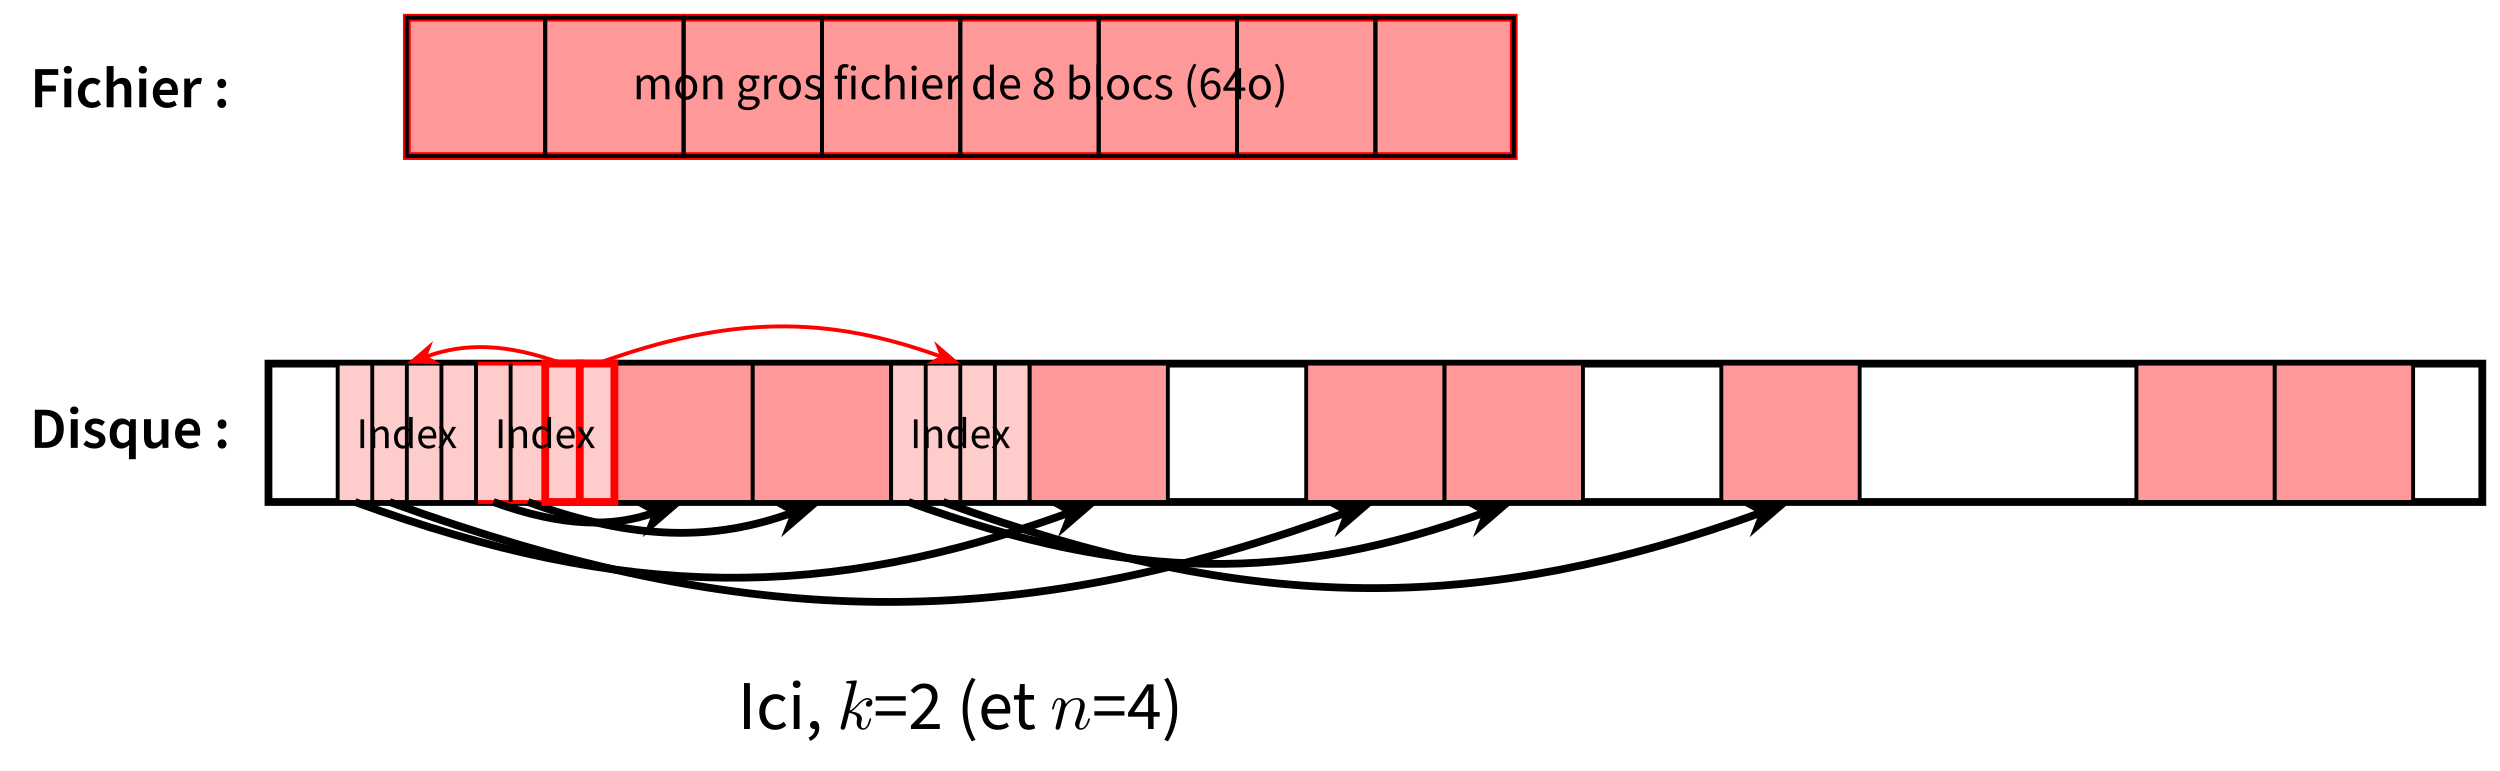 <?xml version="1.0" encoding="UTF-8"?>
<svg xmlns="http://www.w3.org/2000/svg" xmlns:xlink="http://www.w3.org/1999/xlink" width="512.179" height="158.032" viewBox="0 0 512.179 158.032">
<defs>
<g>
<g id="glyph-0-0">
<path d="M 0.984 0 L 2.422 0 L 2.422 -3.234 L 5.234 -3.234 L 5.234 -4.438 L 2.422 -4.438 L 2.422 -6.625 L 5.719 -6.625 L 5.719 -7.812 L 0.984 -7.812 Z M 0.984 0 "/>
</g>
<g id="glyph-0-1">
<path d="M 0.859 0 L 2.281 0 L 2.281 -5.875 L 0.859 -5.875 Z M 1.578 -6.891 C 2.078 -6.891 2.422 -7.203 2.422 -7.688 C 2.422 -8.156 2.078 -8.484 1.578 -8.484 C 1.078 -8.484 0.734 -8.156 0.734 -7.688 C 0.734 -7.203 1.078 -6.891 1.578 -6.891 Z M 1.578 -6.891 "/>
</g>
<g id="glyph-0-2">
<path d="M 3.328 0.141 C 4 0.141 4.688 -0.078 5.25 -0.578 L 4.672 -1.469 C 4.344 -1.188 3.938 -1 3.469 -1 C 2.562 -1 1.938 -1.766 1.938 -2.922 C 1.938 -4.094 2.578 -4.859 3.516 -4.859 C 3.891 -4.859 4.188 -4.75 4.484 -4.484 L 5.156 -5.359 C 4.734 -5.75 4.188 -6.031 3.438 -6.031 C 1.859 -6.031 0.484 -4.891 0.484 -2.922 C 0.484 -0.984 1.719 0.141 3.328 0.141 Z M 3.328 0.141 "/>
</g>
<g id="glyph-0-3">
<path d="M 0.859 0 L 2.281 0 L 2.281 -4.094 C 2.75 -4.562 3.078 -4.812 3.594 -4.812 C 4.219 -4.812 4.5 -4.453 4.5 -3.5 L 4.5 0 L 5.906 0 L 5.906 -3.688 C 5.906 -5.156 5.359 -6.031 4.094 -6.031 C 3.281 -6.031 2.703 -5.594 2.219 -5.141 L 2.281 -6.266 L 2.281 -8.438 L 0.859 -8.438 Z M 0.859 0 "/>
</g>
<g id="glyph-0-4">
<path d="M 3.375 0.141 C 4.141 0.141 4.859 -0.078 5.406 -0.484 L 4.922 -1.359 C 4.516 -1.094 4.062 -0.953 3.562 -0.953 C 2.625 -0.953 2.016 -1.531 1.859 -2.516 L 5.562 -2.516 C 5.625 -2.719 5.641 -2.938 5.641 -3.234 C 5.641 -4.875 4.781 -6.031 3.188 -6.031 C 1.812 -6.031 0.484 -4.859 0.484 -2.938 C 0.484 -0.984 1.75 0.141 3.375 0.141 Z M 1.859 -3.562 C 1.984 -4.453 2.562 -4.922 3.234 -4.922 C 4 -4.922 4.406 -4.422 4.406 -3.562 Z M 1.859 -3.562 "/>
</g>
<g id="glyph-0-5">
<path d="M 0.859 0 L 2.281 0 L 2.281 -3.562 C 2.625 -4.453 3.188 -4.766 3.656 -4.766 C 3.891 -4.766 4.047 -4.75 4.219 -4.703 L 4.5 -5.906 C 4.328 -5.969 4.141 -6.031 3.844 -6.031 C 3.219 -6.031 2.594 -5.594 2.156 -4.828 L 2.125 -4.828 L 2.016 -5.875 L 0.859 -5.875 Z M 0.859 0 "/>
</g>
<g id="glyph-0-6">
<path d="M 1.656 -3.922 C 2.172 -3.922 2.562 -4.328 2.562 -4.859 C 2.562 -5.422 2.172 -5.828 1.656 -5.828 C 1.141 -5.828 0.75 -5.422 0.75 -4.859 C 0.75 -4.328 1.141 -3.922 1.656 -3.922 Z M 1.656 0.141 C 2.172 0.141 2.562 -0.266 2.562 -0.797 C 2.562 -1.344 2.172 -1.75 1.656 -1.75 C 1.141 -1.75 0.75 -1.344 0.75 -0.797 C 0.75 -0.266 1.141 0.141 1.656 0.141 Z M 1.656 0.141 "/>
</g>
<g id="glyph-0-7">
<path d="M 0.984 0 L 3.156 0 C 5.469 0 6.906 -1.344 6.906 -3.938 C 6.906 -6.531 5.469 -7.812 3.078 -7.812 L 0.984 -7.812 Z M 2.422 -1.141 L 2.422 -6.656 L 2.984 -6.656 C 4.547 -6.656 5.438 -5.859 5.438 -3.938 C 5.438 -2.016 4.547 -1.141 2.984 -1.141 Z M 2.422 -1.141 "/>
</g>
<g id="glyph-0-8">
<path d="M 2.516 0.141 C 4 0.141 4.812 -0.672 4.812 -1.688 C 4.812 -2.703 4.016 -3.172 3.109 -3.484 C 2.359 -3.734 1.953 -3.891 1.953 -4.328 C 1.953 -4.672 2.219 -4.953 2.797 -4.953 C 3.266 -4.953 3.688 -4.812 4.109 -4.5 L 4.719 -5.312 C 4.25 -5.719 3.562 -6.031 2.766 -6.031 C 1.453 -6.031 0.609 -5.281 0.609 -4.25 C 0.609 -3.328 1.406 -2.828 2.25 -2.516 C 2.906 -2.281 3.484 -2.094 3.484 -1.609 C 3.484 -1.203 3.172 -0.922 2.562 -0.922 C 1.953 -0.922 1.422 -1.094 0.906 -1.516 L 0.281 -0.719 C 0.859 -0.172 1.703 0.141 2.516 0.141 Z M 2.516 0.141 "/>
</g>
<g id="glyph-0-9">
<path d="M 4.469 2.312 L 5.875 2.312 L 5.875 -5.875 L 4.766 -5.875 L 4.656 -5.312 L 4.609 -5.312 C 4.125 -5.781 3.656 -6.031 3 -6.031 C 1.703 -6.031 0.516 -4.859 0.516 -2.922 C 0.516 -0.984 1.453 0.141 2.922 0.141 C 3.516 0.141 4.094 -0.172 4.531 -0.578 L 4.469 0.391 Z M 3.281 -1.031 C 2.438 -1.031 1.953 -1.688 1.953 -2.953 C 1.953 -4.156 2.562 -4.859 3.297 -4.859 C 3.688 -4.859 4.078 -4.734 4.469 -4.375 L 4.469 -1.672 C 4.094 -1.219 3.719 -1.031 3.281 -1.031 Z M 3.281 -1.031 "/>
</g>
<g id="glyph-0-10">
<path d="M 2.609 0.141 C 3.422 0.141 3.984 -0.25 4.5 -0.859 L 4.531 -0.859 L 4.641 0 L 5.797 0 L 5.797 -5.875 L 4.391 -5.875 L 4.391 -1.859 C 3.953 -1.297 3.625 -1.062 3.109 -1.062 C 2.484 -1.062 2.219 -1.422 2.219 -2.375 L 2.219 -5.875 L 0.797 -5.875 L 0.797 -2.203 C 0.797 -0.719 1.344 0.141 2.609 0.141 Z M 2.609 0.141 "/>
</g>
<g id="glyph-1-0">
<path d="M 0.812 0 L 1.641 0 L 1.641 -3.516 C 2.094 -4 2.5 -4.25 2.844 -4.25 C 3.469 -4.25 3.75 -3.875 3.75 -2.953 L 3.75 0 L 4.578 0 L 4.578 -3.516 C 5.031 -4 5.406 -4.25 5.797 -4.25 C 6.406 -4.25 6.688 -3.875 6.688 -2.953 L 6.688 0 L 7.516 0 L 7.516 -3.078 C 7.516 -4.312 7.031 -4.969 6.047 -4.969 C 5.453 -4.969 4.938 -4.578 4.453 -4.047 C 4.25 -4.609 3.844 -4.969 3.094 -4.969 C 2.516 -4.969 2.031 -4.609 1.594 -4.141 L 1.562 -4.141 L 1.5 -4.844 L 0.812 -4.844 Z M 0.812 0 "/>
</g>
<g id="glyph-1-1">
<path d="M 2.703 0.125 C 3.891 0.125 4.953 -0.812 4.953 -2.406 C 4.953 -4.031 3.891 -4.969 2.703 -4.969 C 1.516 -4.969 0.453 -4.031 0.453 -2.406 C 0.453 -0.812 1.516 0.125 2.703 0.125 Z M 2.703 -0.562 C 1.875 -0.562 1.312 -1.312 1.312 -2.406 C 1.312 -3.531 1.875 -4.281 2.703 -4.281 C 3.531 -4.281 4.094 -3.531 4.094 -2.406 C 4.094 -1.312 3.531 -0.562 2.703 -0.562 Z M 2.703 -0.562 "/>
</g>
<g id="glyph-1-2">
<path d="M 0.812 0 L 1.641 0 L 1.641 -3.516 C 2.125 -4 2.469 -4.25 2.953 -4.25 C 3.594 -4.25 3.875 -3.875 3.875 -2.953 L 3.875 0 L 4.703 0 L 4.703 -3.078 C 4.703 -4.312 4.25 -4.969 3.219 -4.969 C 2.547 -4.969 2.047 -4.609 1.594 -4.141 L 1.562 -4.141 L 1.5 -4.844 L 0.812 -4.844 Z M 0.812 0 "/>
</g>
<g id="glyph-1-3">
<path d="M 2.453 2.234 C 3.953 2.234 4.906 1.453 4.906 0.547 C 4.906 -0.25 4.344 -0.609 3.203 -0.609 L 2.266 -0.609 C 1.625 -0.609 1.422 -0.828 1.422 -1.125 C 1.422 -1.391 1.562 -1.562 1.734 -1.703 C 1.953 -1.594 2.219 -1.531 2.453 -1.531 C 3.438 -1.531 4.234 -2.188 4.234 -3.219 C 4.234 -3.625 4.062 -3.984 3.844 -4.203 L 4.828 -4.203 L 4.828 -4.844 L 3.141 -4.844 C 2.953 -4.922 2.719 -4.969 2.453 -4.969 C 1.469 -4.969 0.625 -4.297 0.625 -3.234 C 0.625 -2.656 0.938 -2.188 1.25 -1.938 L 1.25 -1.891 C 1 -1.719 0.734 -1.406 0.734 -1 C 0.734 -0.625 0.922 -0.359 1.156 -0.203 L 1.156 -0.172 C 0.719 0.125 0.453 0.516 0.453 0.922 C 0.453 1.766 1.266 2.234 2.453 2.234 Z M 2.453 -2.094 C 1.891 -2.094 1.422 -2.531 1.422 -3.234 C 1.422 -3.953 1.891 -4.359 2.453 -4.359 C 3.016 -4.359 3.484 -3.938 3.484 -3.234 C 3.484 -2.531 3.016 -2.094 2.453 -2.094 Z M 2.578 1.656 C 1.688 1.656 1.172 1.328 1.172 0.812 C 1.172 0.531 1.312 0.25 1.672 0 C 1.875 0.062 2.109 0.078 2.297 0.078 L 3.125 0.078 C 3.766 0.078 4.094 0.234 4.094 0.672 C 4.094 1.172 3.484 1.656 2.578 1.656 Z M 2.578 1.656 "/>
</g>
<g id="glyph-1-4">
<path d="M 0.812 0 L 1.641 0 L 1.641 -3.109 C 1.969 -3.922 2.469 -4.219 2.875 -4.219 C 3.062 -4.219 3.172 -4.203 3.312 -4.156 L 3.484 -4.859 C 3.344 -4.938 3.188 -4.969 2.969 -4.969 C 2.438 -4.969 1.938 -4.578 1.594 -3.969 L 1.562 -3.969 L 1.5 -4.844 L 0.812 -4.844 Z M 0.812 0 "/>
</g>
<g id="glyph-1-5">
<path d="M 2.078 0.125 C 3.234 0.125 3.859 -0.531 3.859 -1.328 C 3.859 -2.203 3.125 -2.531 2.375 -2.797 C 1.766 -3.016 1.344 -3.188 1.344 -3.625 C 1.344 -3.984 1.609 -4.328 2.234 -4.328 C 2.656 -4.328 3.016 -4.188 3.344 -3.938 L 3.734 -4.422 C 3.344 -4.734 2.828 -4.969 2.219 -4.969 C 1.172 -4.969 0.547 -4.359 0.547 -3.594 C 0.547 -2.797 1.25 -2.438 1.969 -2.188 C 2.516 -1.984 3.062 -1.781 3.062 -1.281 C 3.062 -0.859 2.75 -0.531 2.109 -0.531 C 1.516 -0.531 1.078 -0.703 0.656 -1.062 L 0.281 -0.578 C 0.734 -0.141 1.375 0.125 2.078 0.125 Z M 2.078 0.125 "/>
</g>
<g id="glyph-1-6">
<path d="M 0.953 0 L 1.781 0 L 1.781 -4.172 L 2.797 -4.172 L 2.797 -4.844 L 1.781 -4.844 L 1.781 -5.609 C 1.781 -6.219 2 -6.547 2.469 -6.547 C 2.625 -6.547 2.812 -6.516 3 -6.453 L 3.188 -7.062 C 2.984 -7.141 2.672 -7.219 2.375 -7.219 C 1.406 -7.219 0.953 -6.594 0.953 -5.609 L 0.953 -4.844 L 0.297 -4.797 L 0.297 -4.172 L 0.953 -4.172 Z M 0.953 0 "/>
</g>
<g id="glyph-1-7">
<path d="M 0.812 0 L 1.641 0 L 1.641 -4.844 L 0.812 -4.844 Z M 1.234 -5.844 C 1.562 -5.844 1.781 -6.047 1.781 -6.375 C 1.781 -6.703 1.562 -6.922 1.234 -6.922 C 0.922 -6.922 0.688 -6.703 0.688 -6.375 C 0.688 -6.047 0.922 -5.844 1.234 -5.844 Z M 1.234 -5.844 "/>
</g>
<g id="glyph-1-8">
<path d="M 2.734 0.125 C 3.312 0.125 3.859 -0.094 4.297 -0.5 L 3.938 -1.031 C 3.656 -0.766 3.25 -0.562 2.797 -0.562 C 1.906 -0.562 1.312 -1.312 1.312 -2.406 C 1.312 -3.531 1.953 -4.281 2.828 -4.281 C 3.219 -4.281 3.531 -4.125 3.797 -3.875 L 4.203 -4.391 C 3.875 -4.719 3.422 -4.969 2.797 -4.969 C 1.547 -4.969 0.453 -4.031 0.453 -2.406 C 0.453 -0.812 1.453 0.125 2.734 0.125 Z M 2.734 0.125 "/>
</g>
<g id="glyph-1-9">
<path d="M 0.812 0 L 1.641 0 L 1.641 -3.516 C 2.125 -4 2.469 -4.25 2.953 -4.25 C 3.594 -4.25 3.875 -3.875 3.875 -2.953 L 3.875 0 L 4.703 0 L 4.703 -3.078 C 4.703 -4.312 4.25 -4.969 3.219 -4.969 C 2.547 -4.969 2.062 -4.609 1.609 -4.172 L 1.641 -5.156 L 1.641 -7.094 L 0.812 -7.094 Z M 0.812 0 "/>
</g>
<g id="glyph-1-10">
<path d="M 2.766 0.125 C 3.438 0.125 3.953 -0.078 4.375 -0.375 L 4.094 -0.906 C 3.75 -0.672 3.344 -0.547 2.875 -0.547 C 1.953 -0.547 1.344 -1.203 1.281 -2.203 L 4.531 -2.203 C 4.562 -2.359 4.578 -2.516 4.578 -2.688 C 4.578 -4.094 3.875 -4.969 2.625 -4.969 C 1.531 -4.969 0.453 -4 0.453 -2.422 C 0.453 -0.812 1.469 0.125 2.766 0.125 Z M 1.281 -2.844 C 1.375 -3.766 1.969 -4.312 2.656 -4.312 C 3.391 -4.312 3.844 -3.797 3.844 -2.844 Z M 1.281 -2.844 "/>
</g>
<g id="glyph-1-11">
<path d="M 2.469 0.125 C 3.047 0.125 3.562 -0.203 3.938 -0.562 L 3.969 -0.562 L 4.031 0 L 4.719 0 L 4.719 -7.094 L 3.891 -7.094 L 3.891 -5.234 L 3.922 -4.406 C 3.5 -4.75 3.125 -4.969 2.578 -4.969 C 1.469 -4.969 0.469 -3.984 0.469 -2.406 C 0.469 -0.797 1.25 0.125 2.469 0.125 Z M 2.656 -0.578 C 1.797 -0.578 1.328 -1.266 1.328 -2.422 C 1.328 -3.531 1.938 -4.266 2.719 -4.266 C 3.109 -4.266 3.484 -4.141 3.891 -3.766 L 3.891 -1.234 C 3.484 -0.797 3.094 -0.578 2.656 -0.578 Z M 2.656 -0.578 "/>
</g>
<g id="glyph-1-12">
<path d="M 2.5 0.125 C 3.734 0.125 4.547 -0.625 4.547 -1.578 C 4.547 -2.438 4 -2.875 3.438 -3.203 L 3.438 -3.25 C 3.844 -3.547 4.312 -4.109 4.312 -4.781 C 4.312 -5.766 3.625 -6.484 2.516 -6.484 C 1.5 -6.484 0.719 -5.828 0.719 -4.844 C 0.719 -4.172 1.141 -3.703 1.609 -3.375 L 1.609 -3.344 C 1 -3.016 0.406 -2.453 0.406 -1.625 C 0.406 -0.625 1.297 0.125 2.5 0.125 Z M 2.938 -3.469 C 2.172 -3.766 1.469 -4.094 1.469 -4.844 C 1.469 -5.469 1.906 -5.859 2.5 -5.859 C 3.203 -5.859 3.609 -5.359 3.609 -4.75 C 3.609 -4.281 3.375 -3.844 2.938 -3.469 Z M 2.516 -0.5 C 1.734 -0.5 1.156 -1 1.156 -1.703 C 1.156 -2.281 1.531 -2.75 2.031 -3.078 C 2.953 -2.719 3.766 -2.422 3.766 -1.609 C 3.766 -0.953 3.25 -0.5 2.516 -0.5 Z M 2.516 -0.5 "/>
</g>
<g id="glyph-1-13">
<path d="M 2.953 0.125 C 4.062 0.125 5.062 -0.844 5.062 -2.5 C 5.062 -4 4.391 -4.969 3.141 -4.969 C 2.609 -4.969 2.062 -4.672 1.609 -4.297 L 1.641 -5.156 L 1.641 -7.094 L 0.812 -7.094 L 0.812 0 L 1.469 0 L 1.562 -0.5 L 1.578 -0.5 C 2.016 -0.109 2.516 0.125 2.953 0.125 Z M 2.828 -0.578 C 2.5 -0.578 2.062 -0.703 1.641 -1.078 L 1.641 -3.609 C 2.109 -4.047 2.516 -4.266 2.938 -4.266 C 3.844 -4.266 4.203 -3.562 4.203 -2.5 C 4.203 -1.297 3.625 -0.578 2.828 -0.578 Z M 2.828 -0.578 "/>
</g>
<g id="glyph-1-14">
<path d="M 1.688 0.125 C 1.891 0.125 2.047 0.094 2.156 0.031 L 2.047 -0.594 C 1.969 -0.562 1.938 -0.562 1.891 -0.562 C 1.75 -0.562 1.641 -0.656 1.641 -0.922 L 1.641 -7.094 L 0.812 -7.094 L 0.812 -0.984 C 0.812 -0.281 1.062 0.125 1.688 0.125 Z M 1.688 0.125 "/>
</g>
<g id="glyph-1-15">
<path d="M 2.141 1.75 L 2.641 1.516 C 1.875 0.25 1.5 -1.25 1.5 -2.766 C 1.5 -4.281 1.875 -5.797 2.641 -7.062 L 2.141 -7.297 C 1.312 -5.969 0.812 -4.531 0.812 -2.766 C 0.812 -1.016 1.312 0.422 2.141 1.75 Z M 2.141 1.75 "/>
</g>
<g id="glyph-1-16">
<path d="M 2.609 -3.266 C 3.391 -3.266 3.781 -2.75 3.781 -1.922 C 3.781 -1.094 3.297 -0.531 2.672 -0.531 C 1.875 -0.531 1.391 -1.188 1.281 -2.422 C 1.672 -3.016 2.188 -3.266 2.609 -3.266 Z M 2.672 0.125 C 3.703 0.125 4.562 -0.703 4.562 -1.922 C 4.562 -3.234 3.844 -3.891 2.734 -3.891 C 2.219 -3.891 1.656 -3.562 1.25 -3.078 C 1.281 -5.094 2.047 -5.797 2.938 -5.797 C 3.328 -5.797 3.734 -5.594 3.984 -5.281 L 4.438 -5.797 C 4.094 -6.188 3.594 -6.484 2.906 -6.484 C 1.641 -6.484 0.484 -5.5 0.484 -2.938 C 0.484 -0.891 1.422 0.125 2.672 0.125 Z M 2.672 0.125 "/>
</g>
<g id="glyph-1-17">
<path d="M 1.031 -2.406 L 2.516 -4.578 C 2.703 -4.891 2.875 -5.172 3.047 -5.469 L 3.078 -5.469 C 3.062 -5.141 3.031 -4.578 3.031 -4.25 L 3.031 -2.406 Z M 3.031 0 L 3.812 0 L 3.812 -1.75 L 4.672 -1.75 L 4.672 -2.406 L 3.812 -2.406 L 3.812 -6.359 L 2.891 -6.359 L 0.172 -2.297 L 0.172 -1.75 L 3.031 -1.75 Z M 3.031 0 "/>
</g>
<g id="glyph-1-18">
<path d="M 0.891 1.75 C 1.719 0.422 2.219 -1.016 2.219 -2.766 C 2.219 -4.531 1.719 -5.969 0.891 -7.297 L 0.375 -7.062 C 1.141 -5.797 1.531 -4.281 1.531 -2.766 C 1.531 -1.25 1.141 0.25 0.375 1.516 Z M 0.891 1.75 "/>
</g>
<g id="glyph-2-0">
<path d="M 1.297 0 L 2.5 0 L 2.5 -9.406 L 1.297 -9.406 Z M 1.297 0 "/>
</g>
<g id="glyph-2-1">
<path d="M 3.938 0.172 C 4.766 0.172 5.547 -0.141 6.188 -0.719 L 5.672 -1.484 C 5.25 -1.109 4.672 -0.812 4.031 -0.812 C 2.75 -0.812 1.891 -1.875 1.891 -3.469 C 1.891 -5.078 2.812 -6.156 4.078 -6.156 C 4.641 -6.156 5.078 -5.938 5.469 -5.578 L 6.047 -6.328 C 5.562 -6.781 4.938 -7.141 4.016 -7.141 C 2.219 -7.141 0.656 -5.812 0.656 -3.469 C 0.656 -1.156 2.078 0.172 3.938 0.172 Z M 3.938 0.172 "/>
</g>
<g id="glyph-2-2">
<path d="M 1.172 0 L 2.359 0 L 2.359 -6.969 L 1.172 -6.969 Z M 1.781 -8.406 C 2.234 -8.406 2.562 -8.703 2.562 -9.188 C 2.562 -9.641 2.234 -9.953 1.781 -9.953 C 1.312 -9.953 0.984 -9.641 0.984 -9.188 C 0.984 -8.703 1.312 -8.406 1.781 -8.406 Z M 1.781 -8.406 "/>
</g>
<g id="glyph-2-3">
<path d="M 0.969 2.438 C 2.141 1.969 2.859 0.984 2.859 -0.25 C 2.859 -1.125 2.484 -1.656 1.844 -1.656 C 1.375 -1.656 0.969 -1.328 0.969 -0.812 C 0.969 -0.266 1.359 0.016 1.828 0.016 C 1.875 0.016 1.922 0.016 1.984 0 C 1.984 0.766 1.484 1.391 0.672 1.75 Z M 0.969 2.438 "/>
</g>
<g id="glyph-2-4">
<path d="M 0.484 -5.828 L 6.641 -5.828 L 6.641 -6.719 L 0.484 -6.719 Z M 0.484 -2.75 L 6.641 -2.75 L 6.641 -3.641 L 0.484 -3.641 Z M 0.484 -2.75 "/>
</g>
<g id="glyph-2-5">
<path d="M 0.578 0 L 6.484 0 L 6.484 -1.016 L 3.75 -1.016 C 3.266 -1.016 2.719 -0.984 2.203 -0.953 C 4.438 -3.219 6.031 -4.859 6.031 -6.641 C 6.031 -8.25 4.984 -9.328 3.281 -9.328 C 2.109 -9.328 1.297 -8.766 0.531 -7.906 L 1.203 -7.266 C 1.719 -7.859 2.375 -8.344 3.141 -8.344 C 4.297 -8.344 4.875 -7.609 4.875 -6.562 C 4.875 -5.094 3.297 -3.406 0.578 -0.734 Z M 0.578 0 "/>
</g>
<g id="glyph-2-6">
<path d="M 3.062 2.531 L 3.797 2.188 C 2.703 0.359 2.172 -1.812 2.172 -3.984 C 2.172 -6.172 2.703 -8.328 3.797 -10.156 L 3.062 -10.5 C 1.875 -8.578 1.172 -6.516 1.172 -3.984 C 1.172 -1.469 1.875 0.609 3.062 2.531 Z M 3.062 2.531 "/>
</g>
<g id="glyph-2-7">
<path d="M 3.984 0.172 C 4.953 0.172 5.688 -0.109 6.297 -0.547 L 5.875 -1.312 C 5.391 -0.969 4.812 -0.781 4.125 -0.781 C 2.812 -0.781 1.938 -1.734 1.844 -3.172 L 6.531 -3.172 C 6.562 -3.406 6.578 -3.609 6.578 -3.875 C 6.578 -5.875 5.562 -7.141 3.781 -7.141 C 2.188 -7.141 0.656 -5.75 0.656 -3.484 C 0.656 -1.172 2.125 0.172 3.984 0.172 Z M 1.844 -4.094 C 1.984 -5.422 2.844 -6.203 3.812 -6.203 C 4.875 -6.203 5.516 -5.469 5.516 -4.094 Z M 1.844 -4.094 "/>
</g>
<g id="glyph-2-8">
<path d="M 3.375 0.172 C 3.844 0.172 4.312 0.047 4.688 -0.125 L 4.453 -0.969 C 4.156 -0.844 3.906 -0.797 3.641 -0.797 C 2.859 -0.797 2.562 -1.297 2.562 -2.141 L 2.562 -6.016 L 4.453 -6.016 L 4.453 -6.969 L 2.562 -6.969 L 2.562 -9.203 L 1.578 -9.203 L 1.438 -6.969 L 0.344 -6.906 L 0.344 -6.016 L 1.375 -6.016 L 1.375 -2.172 C 1.375 -0.781 1.875 0.172 3.375 0.172 Z M 3.375 0.172 "/>
</g>
<g id="glyph-2-9">
<path d="M 1.484 -3.469 L 3.625 -6.578 C 3.891 -7.047 4.141 -7.438 4.375 -7.875 L 4.438 -7.875 C 4.406 -7.391 4.359 -6.594 4.359 -6.125 L 4.359 -3.469 Z M 4.359 0 L 5.484 0 L 5.484 -2.531 L 6.734 -2.531 L 6.734 -3.469 L 5.484 -3.469 L 5.484 -9.156 L 4.156 -9.156 L 0.25 -3.312 L 0.25 -2.531 L 4.359 -2.531 Z M 4.359 0 "/>
</g>
<g id="glyph-2-10">
<path d="M 1.297 2.531 C 2.484 0.609 3.188 -1.469 3.188 -3.984 C 3.188 -6.516 2.484 -8.578 1.297 -10.5 L 0.547 -10.156 C 1.656 -8.328 2.188 -6.172 2.188 -3.984 C 2.188 -1.812 1.656 0.359 0.547 2.188 Z M 1.297 2.531 "/>
</g>
<g id="glyph-3-0">
<path d="M 7.281 -5.438 C 7.281 -5.859 6.953 -6.344 6.312 -6.344 C 5.906 -6.344 5.25 -6.219 4.219 -5.078 C 3.734 -4.531 3.172 -3.953 2.625 -3.75 L 4.109 -9.797 C 4.109 -9.797 4.109 -9.953 3.938 -9.953 C 3.594 -9.953 2.547 -9.844 2.188 -9.812 C 2.062 -9.797 1.906 -9.781 1.906 -9.531 C 1.906 -9.359 2.031 -9.359 2.25 -9.359 C 2.938 -9.359 2.969 -9.25 2.969 -9.109 L 2.922 -8.828 L 0.844 -0.562 C 0.781 -0.359 0.781 -0.328 0.781 -0.25 C 0.781 0.094 1.078 0.156 1.203 0.156 C 1.391 0.156 1.609 0.031 1.688 -0.141 C 1.766 -0.266 2.406 -2.922 2.5 -3.281 C 2.984 -3.234 4.156 -3.016 4.156 -2.062 C 4.156 -1.969 4.156 -1.906 4.109 -1.766 C 4.094 -1.594 4.062 -1.422 4.062 -1.266 C 4.062 -0.422 4.641 0.156 5.375 0.156 C 5.812 0.156 6.203 -0.078 6.516 -0.609 C 6.875 -1.234 7.031 -2.047 7.031 -2.047 C 7.031 -2.188 6.906 -2.188 6.859 -2.188 C 6.719 -2.188 6.703 -2.141 6.656 -1.938 C 6.375 -0.891 6.031 -0.156 5.406 -0.156 C 5.141 -0.156 4.953 -0.312 4.953 -0.828 C 4.953 -1.078 5 -1.406 5.062 -1.641 C 5.125 -1.875 5.125 -1.938 5.125 -2.078 C 5.125 -3.016 4.219 -3.422 3 -3.578 C 3.438 -3.844 3.906 -4.297 4.234 -4.641 C 4.922 -5.406 5.578 -6.031 6.281 -6.031 C 6.375 -6.031 6.391 -6.031 6.406 -6.016 C 6.578 -5.984 6.594 -5.984 6.719 -5.891 C 6.734 -5.875 6.734 -5.859 6.766 -5.844 C 6.078 -5.797 5.953 -5.234 5.953 -5.062 C 5.953 -4.828 6.109 -4.562 6.5 -4.562 C 6.875 -4.562 7.281 -4.875 7.281 -5.438 Z M 7.281 -5.438 "/>
</g>
<g id="glyph-3-1">
<path d="M 8.188 -2.047 C 8.188 -2.188 8.062 -2.188 8.016 -2.188 C 7.875 -2.188 7.875 -2.156 7.797 -1.938 C 7.516 -0.969 7.047 -0.156 6.344 -0.156 C 6.094 -0.156 6 -0.297 6 -0.625 C 6 -0.984 6.125 -1.328 6.25 -1.656 C 6.531 -2.406 7.125 -3.984 7.125 -4.812 C 7.125 -5.766 6.516 -6.344 5.484 -6.344 C 4.188 -6.344 3.484 -5.422 3.234 -5.094 C 3.172 -5.891 2.578 -6.344 1.922 -6.344 C 1.266 -6.344 0.984 -5.781 0.844 -5.516 C 0.609 -5.031 0.422 -4.188 0.422 -4.125 C 0.422 -3.984 0.594 -3.984 0.594 -3.984 C 0.734 -3.984 0.75 -4 0.828 -4.312 C 1.078 -5.328 1.359 -6.031 1.875 -6.031 C 2.172 -6.031 2.328 -5.844 2.328 -5.359 C 2.328 -5.062 2.281 -4.906 2.094 -4.156 L 1.266 -0.844 C 1.219 -0.625 1.141 -0.297 1.141 -0.234 C 1.141 0.031 1.328 0.156 1.547 0.156 C 1.719 0.156 1.984 0.047 2.078 -0.25 C 2.094 -0.266 2.266 -0.953 2.359 -1.312 L 2.672 -2.594 C 2.75 -2.906 2.844 -3.234 2.906 -3.562 L 3.094 -4.281 C 3.312 -4.719 4.078 -6.031 5.438 -6.031 C 6.078 -6.031 6.203 -5.5 6.203 -5.016 C 6.203 -4.125 5.516 -2.297 5.281 -1.672 C 5.156 -1.344 5.141 -1.172 5.141 -1.016 C 5.141 -0.344 5.641 0.156 6.312 0.156 C 7.656 0.156 8.188 -1.938 8.188 -2.047 Z M 8.188 -2.047 "/>
</g>
<g id="glyph-4-0">
<path d="M 0.812 0 L 1.562 0 L 1.562 -5.891 L 0.812 -5.891 Z M 0.812 0 "/>
</g>
<g id="glyph-4-1">
<path d="M 0.734 0 L 1.484 0 L 1.484 -3.156 C 1.906 -3.594 2.219 -3.828 2.656 -3.828 C 3.234 -3.828 3.484 -3.484 3.484 -2.656 L 3.484 0 L 4.234 0 L 4.234 -2.766 C 4.234 -3.875 3.828 -4.469 2.891 -4.469 C 2.297 -4.469 1.844 -4.141 1.438 -3.734 L 1.406 -3.734 L 1.344 -4.359 L 0.734 -4.359 Z M 0.734 0 "/>
</g>
<g id="glyph-4-2">
<path d="M 2.219 0.109 C 2.734 0.109 3.203 -0.172 3.547 -0.516 L 3.562 -0.516 L 3.625 0 L 4.25 0 L 4.25 -6.391 L 3.5 -6.391 L 3.5 -4.703 L 3.531 -3.969 C 3.141 -4.281 2.812 -4.469 2.312 -4.469 C 1.312 -4.469 0.422 -3.594 0.422 -2.172 C 0.422 -0.719 1.125 0.109 2.219 0.109 Z M 2.391 -0.516 C 1.625 -0.516 1.188 -1.141 1.188 -2.172 C 1.188 -3.172 1.75 -3.844 2.438 -3.844 C 2.797 -3.844 3.125 -3.719 3.5 -3.391 L 3.5 -1.109 C 3.141 -0.719 2.797 -0.516 2.391 -0.516 Z M 2.391 -0.516 "/>
</g>
<g id="glyph-4-3">
<path d="M 2.5 0.109 C 3.094 0.109 3.562 -0.078 3.938 -0.344 L 3.672 -0.812 C 3.375 -0.609 3 -0.5 2.578 -0.5 C 1.766 -0.5 1.203 -1.078 1.141 -1.984 L 4.078 -1.984 C 4.109 -2.125 4.109 -2.266 4.109 -2.422 C 4.109 -3.672 3.484 -4.469 2.375 -4.469 C 1.375 -4.469 0.406 -3.594 0.406 -2.172 C 0.406 -0.734 1.328 0.109 2.5 0.109 Z M 1.141 -2.562 C 1.234 -3.391 1.781 -3.875 2.391 -3.875 C 3.047 -3.875 3.453 -3.422 3.453 -2.562 Z M 1.141 -2.562 "/>
</g>
<g id="glyph-4-4">
<path d="M 0.125 0 L 0.906 0 L 1.484 -1.016 C 1.641 -1.281 1.781 -1.547 1.922 -1.797 L 1.969 -1.797 C 2.125 -1.547 2.281 -1.281 2.438 -1.016 L 3.078 0 L 3.891 0 L 2.469 -2.203 L 3.781 -4.359 L 3 -4.359 L 2.469 -3.406 C 2.344 -3.172 2.219 -2.922 2.078 -2.688 L 2.047 -2.688 C 1.906 -2.922 1.766 -3.172 1.625 -3.406 L 1.047 -4.359 L 0.234 -4.359 L 1.547 -2.281 Z M 0.125 0 "/>
</g>
</g>
</defs>
<g fill="rgb(0%, 0%, 0%)" fill-opacity="1">
<use xlink:href="#glyph-0-0" x="6.215" y="21.977"/>
<use xlink:href="#glyph-0-1" x="12.324" y="21.977"/>
<use xlink:href="#glyph-0-2" x="15.468" y="21.977"/>
<use xlink:href="#glyph-0-3" x="20.992" y="21.977"/>
<use xlink:href="#glyph-0-1" x="27.675" y="21.977"/>
<use xlink:href="#glyph-0-4" x="30.819" y="21.977"/>
<use xlink:href="#glyph-0-5" x="36.892" y="21.977"/>
</g>
<g fill="rgb(0%, 0%, 0%)" fill-opacity="1">
<use xlink:href="#glyph-0-6" x="43.778" y="21.977"/>
</g>
<path fill-rule="nonzero" fill="rgb(100%, 59.999%, 59.999%)" fill-opacity="1" stroke-width="1.594" stroke-linecap="butt" stroke-linejoin="miter" stroke="rgb(100%, 0%, 0%)" stroke-opacity="1" stroke-miterlimit="10" d="M 28.347 56.694 L 255.12 56.694 L 255.12 85.042 L 28.347 85.042 Z M 28.347 56.694 " transform="matrix(1, 0, 0, -1, 55.005, 88.671)"/>
<g fill="rgb(0%, 0%, 0%)" fill-opacity="1">
<use xlink:href="#glyph-1-0" x="129.639" y="20.335"/>
<use xlink:href="#glyph-1-1" x="137.898" y="20.335"/>
<use xlink:href="#glyph-1-2" x="143.298" y="20.335"/>
</g>
<g fill="rgb(0%, 0%, 0%)" fill-opacity="1">
<use xlink:href="#glyph-1-3" x="150.74" y="20.335"/>
<use xlink:href="#glyph-1-4" x="155.771" y="20.335"/>
</g>
<g fill="rgb(0%, 0%, 0%)" fill-opacity="1">
<use xlink:href="#glyph-1-1" x="159.138" y="20.335"/>
<use xlink:href="#glyph-1-5" x="164.538" y="20.335"/>
</g>
<g fill="rgb(0%, 0%, 0%)" fill-opacity="1">
<use xlink:href="#glyph-1-6" x="170.705" y="20.335"/>
<use xlink:href="#glyph-1-7" x="173.614" y="20.335"/>
<use xlink:href="#glyph-1-8" x="176.075" y="20.335"/>
<use xlink:href="#glyph-1-9" x="180.618" y="20.335"/>
<use xlink:href="#glyph-1-7" x="186.038" y="20.335"/>
<use xlink:href="#glyph-1-10" x="188.498" y="20.335"/>
<use xlink:href="#glyph-1-4" x="193.44" y="20.335"/>
</g>
<g fill="rgb(0%, 0%, 0%)" fill-opacity="1">
<use xlink:href="#glyph-1-11" x="198.899" y="20.335"/>
<use xlink:href="#glyph-1-10" x="204.429" y="20.335"/>
</g>
<g fill="rgb(0%, 0%, 0%)" fill-opacity="1">
<use xlink:href="#glyph-1-12" x="211.363" y="20.335"/>
</g>
<g fill="rgb(0%, 0%, 0%)" fill-opacity="1">
<use xlink:href="#glyph-1-13" x="218.306" y="20.335"/>
<use xlink:href="#glyph-1-14" x="223.826" y="20.335"/>
<use xlink:href="#glyph-1-1" x="226.366" y="20.335"/>
<use xlink:href="#glyph-1-8" x="231.766" y="20.335"/>
<use xlink:href="#glyph-1-5" x="236.309" y="20.335"/>
</g>
<g fill="rgb(0%, 0%, 0%)" fill-opacity="1">
<use xlink:href="#glyph-1-15" x="242.476" y="20.335"/>
<use xlink:href="#glyph-1-16" x="245.505" y="20.335"/>
<use xlink:href="#glyph-1-17" x="250.456" y="20.335"/>
<use xlink:href="#glyph-1-1" x="255.407" y="20.335"/>
<use xlink:href="#glyph-1-18" x="260.807" y="20.335"/>
</g>
<path fill="none" stroke-width="0.797" stroke-linecap="butt" stroke-linejoin="miter" stroke="rgb(0%, 0%, 0%)" stroke-opacity="1" stroke-miterlimit="10" d="M 56.694 56.694 L 56.694 85.042 L 28.347 85.042 L 28.347 56.694 Z M 56.694 56.694 " transform="matrix(1, 0, 0, -1, 55.005, 88.671)"/>
<path fill="none" stroke-width="0.797" stroke-linecap="butt" stroke-linejoin="miter" stroke="rgb(0%, 0%, 0%)" stroke-opacity="1" stroke-miterlimit="10" d="M 85.042 56.694 L 85.042 85.042 L 56.694 85.042 L 56.694 56.694 Z M 85.042 56.694 " transform="matrix(1, 0, 0, -1, 55.005, 88.671)"/>
<path fill="none" stroke-width="0.797" stroke-linecap="butt" stroke-linejoin="miter" stroke="rgb(0%, 0%, 0%)" stroke-opacity="1" stroke-miterlimit="10" d="M 113.386 56.694 L 113.386 85.042 L 85.042 85.042 L 85.042 56.694 Z M 113.386 56.694 " transform="matrix(1, 0, 0, -1, 55.005, 88.671)"/>
<path fill="none" stroke-width="0.797" stroke-linecap="butt" stroke-linejoin="miter" stroke="rgb(0%, 0%, 0%)" stroke-opacity="1" stroke-miterlimit="10" d="M 141.733 56.694 L 141.733 85.042 L 113.386 85.042 L 113.386 56.694 Z M 141.733 56.694 " transform="matrix(1, 0, 0, -1, 55.005, 88.671)"/>
<path fill="none" stroke-width="0.797" stroke-linecap="butt" stroke-linejoin="miter" stroke="rgb(0%, 0%, 0%)" stroke-opacity="1" stroke-miterlimit="10" d="M 170.081 56.694 L 170.081 85.042 L 141.733 85.042 L 141.733 56.694 Z M 170.081 56.694 " transform="matrix(1, 0, 0, -1, 55.005, 88.671)"/>
<path fill="none" stroke-width="0.797" stroke-linecap="butt" stroke-linejoin="miter" stroke="rgb(0%, 0%, 0%)" stroke-opacity="1" stroke-miterlimit="10" d="M 198.429 56.694 L 198.429 85.042 L 170.081 85.042 L 170.081 56.694 Z M 198.429 56.694 " transform="matrix(1, 0, 0, -1, 55.005, 88.671)"/>
<path fill="none" stroke-width="0.797" stroke-linecap="butt" stroke-linejoin="miter" stroke="rgb(0%, 0%, 0%)" stroke-opacity="1" stroke-miterlimit="10" d="M 226.776 56.694 L 226.776 85.042 L 198.429 85.042 L 198.429 56.694 Z M 226.776 56.694 " transform="matrix(1, 0, 0, -1, 55.005, 88.671)"/>
<path fill="none" stroke-width="0.797" stroke-linecap="butt" stroke-linejoin="miter" stroke="rgb(0%, 0%, 0%)" stroke-opacity="1" stroke-miterlimit="10" d="M 255.12 56.694 L 255.12 85.042 L 226.776 85.042 L 226.776 56.694 Z M 255.12 56.694 " transform="matrix(1, 0, 0, -1, 55.005, 88.671)"/>
<g fill="rgb(0%, 0%, 0%)" fill-opacity="1">
<use xlink:href="#glyph-0-7" x="6.155" y="91.761"/>
<use xlink:href="#glyph-0-1" x="13.639" y="91.761"/>
<use xlink:href="#glyph-0-8" x="16.783" y="91.761"/>
<use xlink:href="#glyph-0-9" x="21.948" y="91.761"/>
<use xlink:href="#glyph-0-10" x="28.702" y="91.761"/>
<use xlink:href="#glyph-0-4" x="35.373" y="91.761"/>
</g>
<g fill="rgb(0%, 0%, 0%)" fill-opacity="1">
<use xlink:href="#glyph-0-6" x="43.838" y="91.761"/>
</g>
<path fill="none" stroke-width="1.594" stroke-linecap="butt" stroke-linejoin="miter" stroke="rgb(0%, 0%, 0%)" stroke-opacity="1" stroke-miterlimit="10" d="M -0.001 -14.173 L -0.001 14.175 L 453.55 14.175 L 453.55 -14.173 Z M -0.001 -14.173 " transform="matrix(1, 0, 0, -1, 55.005, 88.671)"/>
<path fill-rule="nonzero" fill="rgb(100%, 59.999%, 59.999%)" fill-opacity="1" stroke-width="0.797" stroke-linecap="butt" stroke-linejoin="miter" stroke="rgb(0%, 0%, 0%)" stroke-opacity="1" stroke-miterlimit="10" d="M 70.866 14.175 L 70.866 -14.173 L 99.214 -14.173 L 99.214 14.175 Z M 70.866 14.175 " transform="matrix(1, 0, 0, -1, 55.005, 88.671)"/>
<path fill-rule="nonzero" fill="rgb(100%, 59.999%, 59.999%)" fill-opacity="1" stroke-width="0.797" stroke-linecap="butt" stroke-linejoin="miter" stroke="rgb(0%, 0%, 0%)" stroke-opacity="1" stroke-miterlimit="10" d="M 99.214 14.175 L 99.214 -14.173 L 127.561 -14.173 L 127.561 14.175 Z M 99.214 14.175 " transform="matrix(1, 0, 0, -1, 55.005, 88.671)"/>
<path fill-rule="nonzero" fill="rgb(100%, 59.999%, 59.999%)" fill-opacity="1" stroke-width="0.797" stroke-linecap="butt" stroke-linejoin="miter" stroke="rgb(0%, 0%, 0%)" stroke-opacity="1" stroke-miterlimit="10" d="M 155.909 14.175 L 155.909 -14.173 L 184.253 -14.173 L 184.253 14.175 Z M 155.909 14.175 " transform="matrix(1, 0, 0, -1, 55.005, 88.671)"/>
<path fill-rule="nonzero" fill="rgb(100%, 59.999%, 59.999%)" fill-opacity="1" stroke-width="0.797" stroke-linecap="butt" stroke-linejoin="miter" stroke="rgb(0%, 0%, 0%)" stroke-opacity="1" stroke-miterlimit="10" d="M 212.6 14.175 L 212.6 -14.173 L 240.948 -14.173 L 240.948 14.175 Z M 212.6 14.175 " transform="matrix(1, 0, 0, -1, 55.005, 88.671)"/>
<path fill-rule="nonzero" fill="rgb(100%, 59.999%, 59.999%)" fill-opacity="1" stroke-width="0.797" stroke-linecap="butt" stroke-linejoin="miter" stroke="rgb(0%, 0%, 0%)" stroke-opacity="1" stroke-miterlimit="10" d="M 240.948 14.175 L 240.948 -14.173 L 269.296 -14.173 L 269.296 14.175 Z M 240.948 14.175 " transform="matrix(1, 0, 0, -1, 55.005, 88.671)"/>
<path fill-rule="nonzero" fill="rgb(100%, 59.999%, 59.999%)" fill-opacity="1" stroke-width="0.797" stroke-linecap="butt" stroke-linejoin="miter" stroke="rgb(0%, 0%, 0%)" stroke-opacity="1" stroke-miterlimit="10" d="M 297.643 14.175 L 297.643 -14.173 L 325.987 -14.173 L 325.987 14.175 Z M 297.643 14.175 " transform="matrix(1, 0, 0, -1, 55.005, 88.671)"/>
<path fill-rule="nonzero" fill="rgb(100%, 59.999%, 59.999%)" fill-opacity="1" stroke-width="0.797" stroke-linecap="butt" stroke-linejoin="miter" stroke="rgb(0%, 0%, 0%)" stroke-opacity="1" stroke-miterlimit="10" d="M 382.683 14.175 L 382.683 -14.173 L 411.03 -14.173 L 411.03 14.175 Z M 382.683 14.175 " transform="matrix(1, 0, 0, -1, 55.005, 88.671)"/>
<path fill-rule="nonzero" fill="rgb(100%, 59.999%, 59.999%)" fill-opacity="1" stroke-width="0.797" stroke-linecap="butt" stroke-linejoin="miter" stroke="rgb(0%, 0%, 0%)" stroke-opacity="1" stroke-miterlimit="10" d="M 411.03 14.175 L 411.03 -14.173 L 439.374 -14.173 L 439.374 14.175 Z M 411.03 14.175 " transform="matrix(1, 0, 0, -1, 55.005, 88.671)"/>
<path fill-rule="nonzero" fill="rgb(100%, 79.999%, 79.999%)" fill-opacity="1" stroke-width="0.797" stroke-linecap="butt" stroke-linejoin="miter" stroke="rgb(100%, 0%, 0%)" stroke-opacity="1" stroke-miterlimit="10" d="M 42.518 14.175 L 42.518 -14.173 L 70.866 -14.173 L 70.866 14.175 Z M 42.518 14.175 " transform="matrix(1, 0, 0, -1, 55.005, 88.671)"/>
<path fill="none" stroke-width="0.797" stroke-linecap="butt" stroke-linejoin="miter" stroke="rgb(0%, 0%, 0%)" stroke-opacity="1" stroke-miterlimit="10" d="M 49.608 14.175 L 49.608 -14.173 " transform="matrix(1, 0, 0, -1, 55.005, 88.671)"/>
<path fill="none" stroke-width="0.797" stroke-linecap="butt" stroke-linejoin="miter" stroke="rgb(0%, 0%, 0%)" stroke-opacity="1" stroke-miterlimit="10" d="M 56.694 14.175 L 56.694 -14.173 " transform="matrix(1, 0, 0, -1, 55.005, 88.671)"/>
<path fill="none" stroke-width="0.797" stroke-linecap="butt" stroke-linejoin="miter" stroke="rgb(0%, 0%, 0%)" stroke-opacity="1" stroke-miterlimit="10" d="M 63.78 14.175 L 63.78 -14.173 " transform="matrix(1, 0, 0, -1, 55.005, 88.671)"/>
<path fill="none" stroke-width="1.594" stroke-linecap="butt" stroke-linejoin="miter" stroke="rgb(0%, 0%, 0%)" stroke-opacity="1" stroke-miterlimit="10" d="M 46.065 -14.173 C 60.347 -19.372 70.757 -19.372 79.21 -16.294 " transform="matrix(1, 0, 0, -1, 55.005, 88.671)"/>
<path fill-rule="nonzero" fill="rgb(0%, 0%, 0%)" fill-opacity="1" stroke-width="1.594" stroke-linecap="butt" stroke-linejoin="miter" stroke="rgb(0%, 0%, 0%)" stroke-opacity="1" stroke-miterlimit="10" d="M 7.894 -0.001 L 2.573 2.023 L 4.357 0.002 L 2.573 -2.022 Z M 7.894 -0.001 " transform="matrix(0.94, -0.342, -0.342, -0.94, 130.496, 106.32)"/>
<path fill="none" stroke-width="1.594" stroke-linecap="butt" stroke-linejoin="miter" stroke="rgb(0%, 0%, 0%)" stroke-opacity="1" stroke-miterlimit="10" d="M 53.151 -14.173 C 75.225 -22.208 91.311 -22.208 107.558 -16.294 " transform="matrix(1, 0, 0, -1, 55.005, 88.671)"/>
<path fill-rule="nonzero" fill="rgb(0%, 0%, 0%)" fill-opacity="1" stroke-width="1.594" stroke-linecap="butt" stroke-linejoin="miter" stroke="rgb(0%, 0%, 0%)" stroke-opacity="1" stroke-miterlimit="10" d="M 7.891 0 L 2.574 2.022 L 4.358 0.001 L 2.574 -2.022 Z M 7.891 0 " transform="matrix(0.94, -0.342, -0.342, -0.94, 158.843, 106.32)"/>
<g fill="rgb(0%, 0%, 0%)" fill-opacity="1">
<use xlink:href="#glyph-2-0" x="151.13" y="149.352"/>
<use xlink:href="#glyph-2-1" x="154.903" y="149.352"/>
<use xlink:href="#glyph-2-2" x="161.445" y="149.352"/>
<use xlink:href="#glyph-2-3" x="164.988" y="149.352"/>
</g>
<g fill="rgb(0%, 0%, 0%)" fill-opacity="1">
<use xlink:href="#glyph-3-0" x="171.445" y="149.352"/>
</g>
<g fill="rgb(0%, 0%, 0%)" fill-opacity="1">
<use xlink:href="#glyph-2-4" x="178.919" y="149.352"/>
<use xlink:href="#glyph-2-5" x="186.049" y="149.352"/>
</g>
<g fill="rgb(0%, 0%, 0%)" fill-opacity="1">
<use xlink:href="#glyph-2-6" x="196.048" y="149.352"/>
<use xlink:href="#glyph-2-7" x="200.41" y="149.352"/>
</g>
<g fill="rgb(0%, 0%, 0%)" fill-opacity="1">
<use xlink:href="#glyph-2-8" x="207.382" y="149.352"/>
</g>
<g fill="rgb(0%, 0%, 0%)" fill-opacity="1">
<use xlink:href="#glyph-3-1" x="215.114" y="149.352"/>
</g>
<g fill="rgb(0%, 0%, 0%)" fill-opacity="1">
<use xlink:href="#glyph-2-4" x="223.722" y="149.352"/>
<use xlink:href="#glyph-2-9" x="230.852" y="149.352"/>
<use xlink:href="#glyph-2-10" x="237.982" y="149.352"/>
</g>
<path fill-rule="nonzero" fill="rgb(100%, 79.999%, 79.999%)" fill-opacity="1" stroke-width="1.594" stroke-linecap="butt" stroke-linejoin="miter" stroke="rgb(100%, 0%, 0%)" stroke-opacity="1" stroke-miterlimit="10" d="M 56.694 14.175 L 56.694 -14.173 L 63.78 -14.173 L 63.78 14.175 Z M 56.694 14.175 " transform="matrix(1, 0, 0, -1, 55.005, 88.671)"/>
<path fill-rule="nonzero" fill="rgb(100%, 79.999%, 79.999%)" fill-opacity="1" stroke-width="1.594" stroke-linecap="butt" stroke-linejoin="miter" stroke="rgb(100%, 0%, 0%)" stroke-opacity="1" stroke-miterlimit="10" d="M 63.78 14.175 L 63.78 -14.173 L 70.866 -14.173 L 70.866 14.175 Z M 63.78 14.175 " transform="matrix(1, 0, 0, -1, 55.005, 88.671)"/>
<g fill="rgb(0%, 0%, 0%)" fill-opacity="1">
<use xlink:href="#glyph-4-0" x="101.382" y="91.809"/>
<use xlink:href="#glyph-4-1" x="103.74" y="91.809"/>
<use xlink:href="#glyph-4-2" x="108.645" y="91.809"/>
<use xlink:href="#glyph-4-3" x="113.621" y="91.809"/>
</g>
<g fill="rgb(0%, 0%, 0%)" fill-opacity="1">
<use xlink:href="#glyph-4-4" x="118.006" y="91.809"/>
</g>
<path fill-rule="nonzero" fill="rgb(100%, 79.999%, 79.999%)" fill-opacity="1" stroke-width="0.797" stroke-linecap="butt" stroke-linejoin="miter" stroke="rgb(0%, 0%, 0%)" stroke-opacity="1" stroke-miterlimit="10" d="M 14.175 14.175 L 14.175 -14.173 L 42.518 -14.173 L 42.518 14.175 Z M 14.175 14.175 " transform="matrix(1, 0, 0, -1, 55.005, 88.671)"/>
<g fill="rgb(0%, 0%, 0%)" fill-opacity="1">
<use xlink:href="#glyph-4-0" x="73.035" y="91.809"/>
<use xlink:href="#glyph-4-1" x="75.393" y="91.809"/>
<use xlink:href="#glyph-4-2" x="80.298" y="91.809"/>
<use xlink:href="#glyph-4-3" x="85.274" y="91.809"/>
</g>
<g fill="rgb(0%, 0%, 0%)" fill-opacity="1">
<use xlink:href="#glyph-4-4" x="89.659" y="91.809"/>
</g>
<path fill-rule="nonzero" fill="rgb(100%, 79.999%, 79.999%)" fill-opacity="1" stroke-width="0.797" stroke-linecap="butt" stroke-linejoin="miter" stroke="rgb(0%, 0%, 0%)" stroke-opacity="1" stroke-miterlimit="10" d="M 127.561 14.175 L 127.561 -14.173 L 155.909 -14.173 L 155.909 14.175 Z M 127.561 14.175 " transform="matrix(1, 0, 0, -1, 55.005, 88.671)"/>
<g fill="rgb(0%, 0%, 0%)" fill-opacity="1">
<use xlink:href="#glyph-4-0" x="186.421" y="91.809"/>
<use xlink:href="#glyph-4-1" x="188.779" y="91.809"/>
<use xlink:href="#glyph-4-2" x="193.684" y="91.809"/>
<use xlink:href="#glyph-4-3" x="198.66" y="91.809"/>
</g>
<g fill="rgb(0%, 0%, 0%)" fill-opacity="1">
<use xlink:href="#glyph-4-4" x="203.045" y="91.809"/>
</g>
<path fill="none" stroke-width="0.797" stroke-linecap="butt" stroke-linejoin="miter" stroke="rgb(100%, 0%, 0%)" stroke-opacity="1" stroke-miterlimit="10" d="M 60.237 14.175 C 48.55 18.429 40.034 18.429 32.21 15.577 " transform="matrix(1, 0, 0, -1, 55.005, 88.671)"/>
<path fill-rule="nonzero" fill="rgb(100%, 0%, 0%)" fill-opacity="1" stroke-width="0.797" stroke-linecap="butt" stroke-linejoin="miter" stroke="rgb(100%, 0%, 0%)" stroke-opacity="1" stroke-miterlimit="10" d="M 5.441 -0 L 1.286 1.57 L 2.664 0 L 1.287 -1.569 Z M 5.441 -0 " transform="matrix(-0.94, 0.342, 0.342, 0.94, 89.531, 72.249)"/>
<path fill="none" stroke-width="0.797" stroke-linecap="butt" stroke-linejoin="miter" stroke="rgb(100%, 0%, 0%)" stroke-opacity="1" stroke-miterlimit="10" d="M 67.323 14.175 C 94.593 24.097 114.468 24.097 137.87 15.577 " transform="matrix(1, 0, 0, -1, 55.005, 88.671)"/>
<path fill-rule="nonzero" fill="rgb(100%, 0%, 0%)" fill-opacity="1" stroke-width="0.797" stroke-linecap="butt" stroke-linejoin="miter" stroke="rgb(100%, 0%, 0%)" stroke-opacity="1" stroke-miterlimit="10" d="M 5.44 -0 L 1.289 1.57 L 2.663 -0.001 L 1.285 -1.571 Z M 5.44 -0 " transform="matrix(0.94, 0.342, 0.342, -0.94, 190.56, 72.249)"/>
<path fill="none" stroke-width="0.797" stroke-linecap="butt" stroke-linejoin="miter" stroke="rgb(0%, 0%, 0%)" stroke-opacity="1" stroke-miterlimit="10" d="M 21.261 14.175 L 21.261 -14.173 " transform="matrix(1, 0, 0, -1, 55.005, 88.671)"/>
<path fill="none" stroke-width="0.797" stroke-linecap="butt" stroke-linejoin="miter" stroke="rgb(0%, 0%, 0%)" stroke-opacity="1" stroke-miterlimit="10" d="M 28.347 14.175 L 28.347 -14.173 " transform="matrix(1, 0, 0, -1, 55.005, 88.671)"/>
<path fill="none" stroke-width="0.797" stroke-linecap="butt" stroke-linejoin="miter" stroke="rgb(0%, 0%, 0%)" stroke-opacity="1" stroke-miterlimit="10" d="M 35.432 14.175 L 35.432 -14.173 " transform="matrix(1, 0, 0, -1, 55.005, 88.671)"/>
<path fill="none" stroke-width="0.797" stroke-linecap="butt" stroke-linejoin="miter" stroke="rgb(0%, 0%, 0%)" stroke-opacity="1" stroke-miterlimit="10" d="M 134.647 14.175 L 134.647 -14.173 " transform="matrix(1, 0, 0, -1, 55.005, 88.671)"/>
<path fill="none" stroke-width="0.797" stroke-linecap="butt" stroke-linejoin="miter" stroke="rgb(0%, 0%, 0%)" stroke-opacity="1" stroke-miterlimit="10" d="M 141.733 14.175 L 141.733 -14.173 " transform="matrix(1, 0, 0, -1, 55.005, 88.671)"/>
<path fill="none" stroke-width="0.797" stroke-linecap="butt" stroke-linejoin="miter" stroke="rgb(0%, 0%, 0%)" stroke-opacity="1" stroke-miterlimit="10" d="M 148.819 14.175 L 148.819 -14.173 " transform="matrix(1, 0, 0, -1, 55.005, 88.671)"/>
<path fill="none" stroke-width="1.594" stroke-linecap="butt" stroke-linejoin="miter" stroke="rgb(0%, 0%, 0%)" stroke-opacity="1" stroke-miterlimit="10" d="M 17.718 -14.173 C 73.55 -34.497 114.245 -34.497 164.253 -16.294 " transform="matrix(1, 0, 0, -1, 55.005, 88.671)"/>
<path fill-rule="nonzero" fill="rgb(0%, 0%, 0%)" fill-opacity="1" stroke-width="1.594" stroke-linecap="butt" stroke-linejoin="miter" stroke="rgb(0%, 0%, 0%)" stroke-opacity="1" stroke-miterlimit="10" d="M 7.892 -0 L 2.576 2.022 L 4.359 0.001 L 2.572 -2.021 Z M 7.892 -0 " transform="matrix(0.94, -0.342, -0.342, -0.94, 215.537, 106.32)"/>
<path fill="none" stroke-width="1.594" stroke-linecap="butt" stroke-linejoin="miter" stroke="rgb(0%, 0%, 0%)" stroke-opacity="1" stroke-miterlimit="10" d="M 24.804 -14.173 C 98.815 -41.114 152.761 -41.114 220.944 -16.294 " transform="matrix(1, 0, 0, -1, 55.005, 88.671)"/>
<path fill-rule="nonzero" fill="rgb(0%, 0%, 0%)" fill-opacity="1" stroke-width="1.594" stroke-linecap="butt" stroke-linejoin="miter" stroke="rgb(0%, 0%, 0%)" stroke-opacity="1" stroke-miterlimit="10" d="M 7.89 0 L 2.574 2.023 L 4.357 0.002 L 2.573 -2.022 Z M 7.89 0 " transform="matrix(0.94, -0.342, -0.342, -0.94, 272.23, 106.32)"/>
<path fill="none" stroke-width="1.594" stroke-linecap="butt" stroke-linejoin="miter" stroke="rgb(0%, 0%, 0%)" stroke-opacity="1" stroke-miterlimit="10" d="M 131.104 -14.173 C 176.55 -30.716 209.675 -30.716 249.292 -16.294 " transform="matrix(1, 0, 0, -1, 55.005, 88.671)"/>
<path fill-rule="nonzero" fill="rgb(0%, 0%, 0%)" fill-opacity="1" stroke-width="1.594" stroke-linecap="butt" stroke-linejoin="miter" stroke="rgb(0%, 0%, 0%)" stroke-opacity="1" stroke-miterlimit="10" d="M 7.891 0 L 2.574 2.022 L 4.358 0.001 L 2.574 -2.022 Z M 7.891 0 " transform="matrix(0.94, -0.342, -0.342, -0.94, 300.577, 106.32)"/>
<path fill="none" stroke-width="1.594" stroke-linecap="butt" stroke-linejoin="miter" stroke="rgb(0%, 0%, 0%)" stroke-opacity="1" stroke-miterlimit="10" d="M 138.19 -14.173 C 201.815 -37.333 248.19 -37.333 305.987 -16.294 " transform="matrix(1, 0, 0, -1, 55.005, 88.671)"/>
<path fill-rule="nonzero" fill="rgb(0%, 0%, 0%)" fill-opacity="1" stroke-width="1.594" stroke-linecap="butt" stroke-linejoin="miter" stroke="rgb(0%, 0%, 0%)" stroke-opacity="1" stroke-miterlimit="10" d="M 7.893 -0.001 L 2.576 2.022 L 4.36 0.001 L 2.572 -2.021 Z M 7.893 -0.001 " transform="matrix(0.94, -0.342, -0.342, -0.94, 357.271, 106.32)"/>
</svg>
